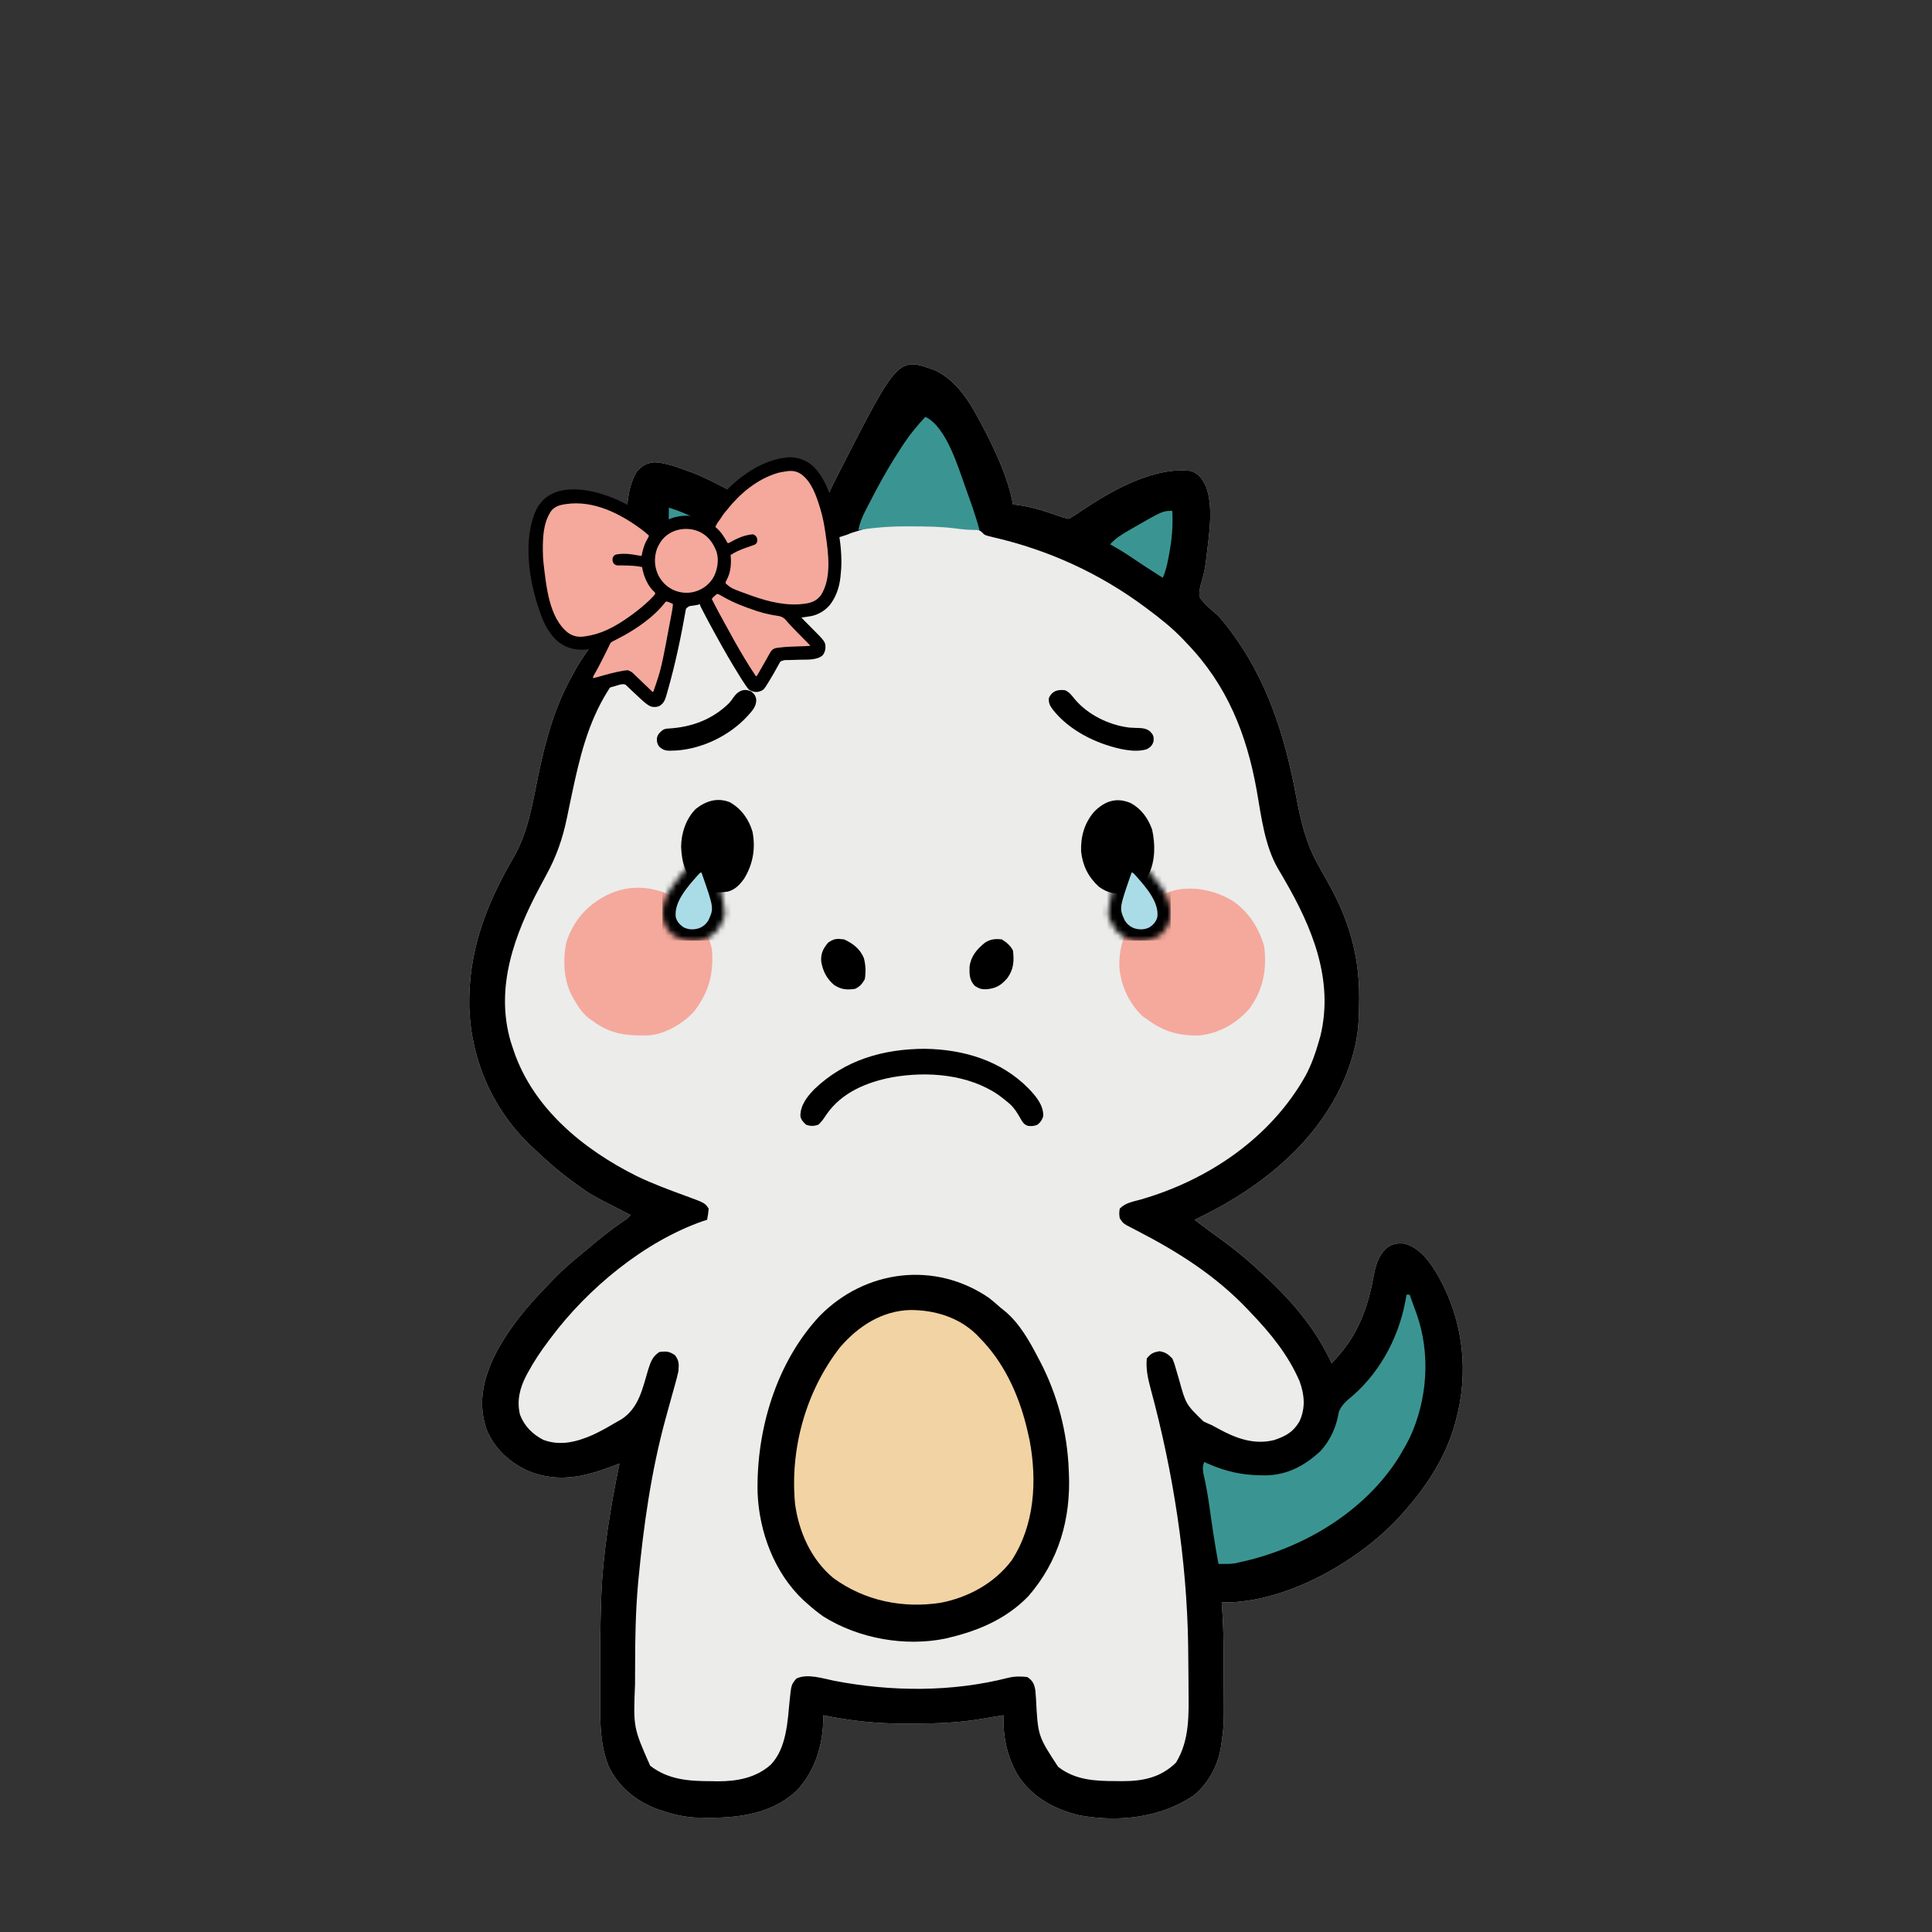<svg width="350" height="350" viewBox="0 0 350 350" fill="none" xmlns="http://www.w3.org/2000/svg">
<rect x="0" y="0" width="350" height="350" fill="#333333" stroke="none"/>
<path d="M169.371 67.068C173.751 69.12 176.186 73.702 178.315 77.825C178.412 78.013 178.509 78.2 178.61 78.393C180.67 82.411 182.71 86.934 183.51 91.39C183.72 91.412 183.931 91.433 184.148 91.456C186.87 91.799 189.333 92.593 191.908 93.517C192.748 93.798 192.748 93.798 193.611 93.988C194.257 93.641 194.819 93.288 195.415 92.869C195.779 92.626 196.143 92.384 196.508 92.142C196.792 91.954 196.792 91.954 197.08 91.763C202.222 88.411 209.535 84.481 215.834 85.329C217.299 85.946 217.848 86.802 218.501 88.187C219.828 91.843 219.082 96.555 218.63 100.319C218.594 100.625 218.559 100.93 218.522 101.244C218.354 102.562 218.165 103.827 217.771 105.097C217.447 106.177 217.21 107.003 217.277 108.13C218.109 109.35 219.126 110.207 220.249 111.151C221.054 111.875 221.707 112.702 222.364 113.559C222.494 113.728 222.624 113.897 222.757 114.07C229.535 123.025 232.745 133.221 234.793 144.159C235.653 148.723 236.577 152.838 238.923 156.906C239.17 157.349 239.415 157.792 239.66 158.236C240.028 158.902 240.398 159.567 240.771 160.231C244.371 166.647 246.268 173.244 246.229 180.626C246.228 180.837 246.228 181.048 246.227 181.265C246.212 184.384 246.103 187.359 245.273 190.385C245.219 190.587 245.164 190.789 245.109 190.997C241.763 203.092 232.444 212.095 221.831 218.165C220.054 219.165 218.255 220.106 216.412 220.978C218.091 222.244 219.771 223.505 221.48 224.73C224.388 226.842 227.087 229.18 229.688 231.657C229.861 231.821 230.034 231.986 230.212 232.156C234.717 236.477 238.613 241.241 241.232 246.953C245.591 242.574 247.683 237.552 248.773 231.535C249.168 229.436 249.606 227.55 251.226 226.047C252.401 225.274 253.085 225.192 254.509 225.307C257.383 226.119 259.197 228.821 260.624 231.278C265.084 239.295 266.155 248.483 263.744 257.343C263.692 257.538 263.639 257.733 263.585 257.934C261.796 264.343 258.087 269.802 253.643 274.66C253.427 274.897 253.21 275.134 252.988 275.378C245.709 282.982 233.625 289.827 222.953 290.274C222.408 290.264 221.863 290.255 221.318 290.245C221.338 290.509 221.358 290.773 221.379 291.045C221.565 293.623 221.656 296.186 221.665 298.772C221.666 298.961 221.667 299.151 221.668 299.346C221.672 300.348 221.675 301.35 221.676 302.353C221.677 303.166 221.681 303.978 221.688 304.791C221.749 312.562 221.749 312.562 221.241 316.055C221.21 316.273 221.179 316.492 221.147 316.717C220.591 319.957 218.841 323.142 216.292 325.237C210.279 329.333 202.612 330.164 195.541 328.866C190.956 327.759 186.852 325.527 184.303 321.452C182.373 318.007 181.718 314.669 181.778 310.737C181.477 310.787 181.477 310.787 181.17 310.838C180.243 310.992 179.315 311.144 178.387 311.296C178.072 311.349 177.756 311.402 177.432 311.456C173.637 312.073 169.92 312.234 166.083 312.234C165.317 312.234 164.551 312.239 163.785 312.245C158.82 312.261 154.024 311.742 149.164 310.737C149.16 311.02 149.156 311.303 149.152 311.595C149.014 316.333 147.633 320.835 144.348 324.392C139.243 329.124 132.465 329.479 125.88 329.266C123.832 329.143 121.953 328.704 120.014 328.054C119.7 327.949 119.385 327.845 119.061 327.737C115.177 326.28 111.979 323.669 110.22 319.885C108.758 316.176 108.713 312.284 108.72 308.348C108.72 307.988 108.72 307.629 108.719 307.258C108.719 306.499 108.72 305.739 108.721 304.98C108.722 303.848 108.721 302.717 108.719 301.585C108.718 297.84 108.76 294.1 108.885 290.357C108.896 290.025 108.907 289.692 108.918 289.35C109.219 281.218 110.586 273.099 112.222 265.136C112.072 265.194 111.923 265.252 111.769 265.312C106.304 267.424 101.444 268.776 95.751 266.516C92.365 264.957 89.668 262.55 88.195 259.095C86.583 254.517 87.413 250.327 89.376 246.053C91.873 240.918 95.544 236.566 99.523 232.523C99.806 232.229 100.088 231.935 100.371 231.641C101.851 230.123 103.385 228.736 105.044 227.417C105.627 226.947 106.198 226.474 106.764 225.985C108.721 224.292 110.732 222.742 112.857 221.266C113.659 220.727 113.659 220.727 114.242 220.112C114.059 220.019 113.876 219.927 113.688 219.831C106.878 216.363 106.878 216.363 104.141 214.34C103.838 214.119 103.535 213.897 103.223 213.669C100.991 212.01 98.937 210.196 96.925 208.279C96.682 208.055 96.439 207.83 96.189 207.599C89.25 200.992 85.366 192.074 85.011 182.547C84.786 172.353 88.035 163.889 93.131 155.166C95.683 150.672 96.469 145.556 97.494 140.555C98.789 134.275 100.435 128.193 103.563 122.561C103.797 122.121 103.797 122.121 104.036 121.672C105.896 118.303 108.33 115.277 110.815 112.351C110.956 112.184 111.097 112.017 111.243 111.844C111.918 111.062 112.597 110.342 113.39 109.678C114.876 108.476 114.876 108.476 115.477 106.754C115.323 105.747 115.075 104.787 114.819 103.801C113.77 98.4 112.4 90.425 115.361 85.42C116.377 84.314 117.009 83.94 118.517 83.742C120.631 83.816 122.658 84.626 124.632 85.329C124.908 85.427 125.183 85.524 125.467 85.625C127.483 86.409 129.401 87.41 131.325 88.396C131.615 88.543 131.906 88.691 132.206 88.842C133.566 89.55 134.819 90.256 136 91.238C138.001 92.936 138.001 92.936 140.505 93.352C142.414 92.979 144.202 92.332 146.02 91.655C147.248 91.266 148.46 91.152 149.742 91.102C149.776 90.894 149.81 90.685 149.845 90.471C150.036 89.635 150.315 88.974 150.694 88.205C150.832 87.927 150.969 87.649 151.111 87.362C151.26 87.066 151.41 86.771 151.564 86.466C151.719 86.159 151.873 85.851 152.033 85.535C162.696 64.657 162.696 64.657 169.371 67.068Z" fill="#ECECEB"/>
<path d="M169.371 67.068C173.751 69.12 176.186 73.702 178.315 77.825C178.412 78.013 178.509 78.2 178.61 78.393C180.67 82.411 182.71 86.934 183.51 91.39C183.72 91.412 183.931 91.433 184.148 91.456C186.87 91.799 189.333 92.593 191.908 93.517C192.748 93.798 192.748 93.798 193.611 93.988C194.257 93.641 194.819 93.288 195.415 92.869C195.779 92.626 196.143 92.384 196.508 92.142C196.792 91.954 196.792 91.954 197.08 91.763C202.222 88.411 209.535 84.481 215.834 85.329C217.299 85.946 217.848 86.802 218.501 88.187C219.828 91.843 219.082 96.555 218.63 100.319C218.594 100.625 218.559 100.93 218.522 101.244C218.354 102.562 218.165 103.827 217.771 105.097C217.447 106.177 217.21 107.003 217.277 108.13C218.109 109.35 219.126 110.207 220.249 111.151C221.054 111.875 221.707 112.702 222.364 113.559C222.494 113.728 222.624 113.897 222.757 114.07C229.535 123.025 232.745 133.221 234.793 144.159C235.653 148.723 236.577 152.838 238.923 156.906C239.17 157.349 239.415 157.792 239.66 158.236C240.028 158.902 240.398 159.567 240.771 160.231C244.371 166.647 246.268 173.244 246.229 180.626C246.228 180.837 246.228 181.048 246.227 181.265C246.212 184.384 246.103 187.359 245.273 190.385C245.219 190.587 245.164 190.789 245.109 190.997C241.763 203.092 232.444 212.095 221.831 218.165C220.054 219.165 218.255 220.106 216.412 220.978C218.091 222.244 219.771 223.505 221.48 224.73C224.388 226.842 227.087 229.18 229.688 231.657C229.861 231.821 230.034 231.986 230.212 232.156C234.717 236.477 238.613 241.241 241.232 246.953C245.591 242.574 247.683 237.552 248.773 231.535C249.168 229.436 249.606 227.55 251.226 226.047C252.401 225.274 253.085 225.192 254.509 225.307C257.383 226.119 259.197 228.821 260.624 231.278C265.084 239.295 266.155 248.483 263.744 257.343C263.692 257.538 263.639 257.733 263.585 257.934C261.796 264.343 258.087 269.802 253.643 274.66C253.427 274.897 253.21 275.134 252.988 275.378C245.709 282.982 233.625 289.827 222.953 290.274C222.408 290.264 221.863 290.255 221.318 290.245C221.338 290.509 221.358 290.773 221.379 291.045C221.565 293.623 221.656 296.186 221.665 298.772C221.666 298.961 221.667 299.151 221.668 299.346C221.672 300.348 221.675 301.35 221.676 302.353C221.677 303.166 221.681 303.978 221.688 304.791C221.749 312.562 221.749 312.562 221.241 316.055C221.21 316.273 221.179 316.492 221.147 316.717C220.591 319.957 218.841 323.142 216.292 325.237C210.279 329.333 202.612 330.164 195.541 328.866C190.956 327.759 186.852 325.527 184.303 321.452C182.373 318.007 181.718 314.669 181.778 310.737C181.477 310.787 181.477 310.787 181.17 310.838C180.243 310.992 179.315 311.144 178.387 311.296C178.072 311.349 177.756 311.402 177.432 311.456C173.637 312.073 169.92 312.234 166.083 312.234C165.317 312.234 164.551 312.239 163.785 312.245C158.82 312.261 154.024 311.742 149.164 310.737C149.16 311.02 149.156 311.303 149.152 311.595C149.014 316.333 147.633 320.835 144.348 324.392C139.243 329.124 132.465 329.479 125.88 329.266C123.832 329.143 121.953 328.704 120.014 328.054C119.7 327.949 119.385 327.845 119.061 327.737C115.177 326.28 111.979 323.669 110.22 319.885C108.758 316.176 108.713 312.284 108.72 308.348C108.72 307.988 108.72 307.629 108.719 307.258C108.719 306.499 108.72 305.739 108.721 304.98C108.722 303.848 108.721 302.717 108.719 301.585C108.718 297.84 108.76 294.1 108.885 290.357C108.896 290.025 108.907 289.692 108.918 289.35C109.219 281.218 110.586 273.099 112.222 265.136C112.072 265.194 111.923 265.252 111.769 265.312C106.304 267.424 101.444 268.776 95.751 266.516C92.365 264.957 89.668 262.55 88.195 259.095C86.583 254.517 87.413 250.327 89.376 246.053C91.873 240.918 95.544 236.566 99.523 232.523C99.806 232.229 100.088 231.935 100.371 231.641C101.851 230.123 103.385 228.736 105.044 227.417C105.627 226.947 106.198 226.474 106.764 225.985C108.721 224.292 110.732 222.742 112.857 221.266C113.659 220.727 113.659 220.727 114.242 220.112C114.059 220.019 113.876 219.927 113.688 219.831C106.878 216.363 106.878 216.363 104.141 214.34C103.838 214.119 103.535 213.897 103.223 213.669C100.991 212.01 98.937 210.196 96.925 208.279C96.682 208.055 96.439 207.83 96.189 207.599C89.25 200.992 85.366 192.074 85.011 182.547C84.786 172.353 88.035 163.889 93.131 155.166C95.683 150.672 96.469 145.556 97.494 140.555C98.789 134.275 100.435 128.193 103.563 122.561C103.797 122.121 103.797 122.121 104.036 121.672C105.896 118.303 108.33 115.277 110.815 112.351C110.956 112.184 111.097 112.017 111.243 111.844C111.918 111.062 112.597 110.342 113.39 109.678C114.876 108.476 114.876 108.476 115.477 106.754C115.323 105.747 115.075 104.787 114.819 103.801C113.77 98.4 112.4 90.425 115.361 85.42C116.377 84.314 117.009 83.94 118.517 83.742C120.631 83.816 122.658 84.626 124.632 85.329C124.908 85.427 125.183 85.524 125.467 85.625C127.483 86.409 129.401 87.41 131.325 88.396C131.615 88.543 131.906 88.691 132.206 88.842C133.566 89.55 134.819 90.256 136 91.238C138.001 92.936 138.001 92.936 140.505 93.352C142.414 92.979 144.202 92.332 146.02 91.655C147.248 91.266 148.46 91.152 149.742 91.102C149.776 90.894 149.81 90.685 149.845 90.471C150.036 89.635 150.315 88.974 150.694 88.205C150.832 87.927 150.969 87.649 151.111 87.362C151.26 87.066 151.41 86.771 151.564 86.466C151.719 86.159 151.873 85.851 152.033 85.535C162.696 64.657 162.696 64.657 169.371 67.068ZM154.202 96.562C152.769 97.193 151.225 97.524 149.714 97.922C141.667 100.06 134.1 103.382 127.23 108.13C127.065 108.242 126.901 108.354 126.731 108.47C124.323 110.117 122.059 111.894 119.864 113.817C119.466 114.166 119.064 114.512 118.663 114.857C115.378 117.732 112.835 120.924 110.49 124.581C110.382 124.749 110.274 124.916 110.163 125.089C106.496 130.885 104.97 137.374 103.571 144.004C103.522 144.239 103.472 144.473 103.42 144.715C103.173 145.884 102.928 147.053 102.691 148.224C101.94 151.868 100.797 155.167 99 158.439C98.746 158.913 98.492 159.387 98.239 159.862C98.052 160.209 98.052 160.209 97.862 160.564C93.235 169.207 89.622 178.832 92.523 188.709C92.641 189.076 92.762 189.442 92.885 189.808C92.945 189.991 93.005 190.174 93.067 190.362C96.636 200.866 105.751 208.28 115.405 213.086C118.285 214.466 121.267 215.575 124.267 216.665C127.695 217.924 127.695 217.924 128.384 218.958C128.276 220.022 128.276 220.022 128.096 220.978C127.842 221.057 127.589 221.136 127.328 221.218C116.698 224.938 106.468 233.429 99.811 242.335C99.685 242.502 99.559 242.668 99.429 242.84C98.017 244.707 96.738 246.605 95.627 248.667C95.532 248.841 95.438 249.015 95.341 249.194C94.161 251.463 93.587 253.778 94.207 256.293C94.984 258.35 96.501 259.866 98.456 260.854C101.511 261.985 104.44 261.226 107.345 259.966C108.629 259.368 109.861 258.7 111.076 257.972C111.589 257.665 112.111 257.374 112.634 257.085C115.782 254.991 116.409 251.487 117.45 248.04C117.893 246.659 118.219 245.745 119.437 244.933C120.696 244.77 121.255 244.791 122.305 245.528C123.06 246.603 122.987 247.098 122.901 248.396C122.729 249.182 122.542 249.936 122.32 250.706C122.26 250.923 122.2 251.14 122.138 251.363C122.009 251.825 121.88 252.287 121.75 252.748C121.408 253.96 121.078 255.175 120.746 256.39C120.681 256.627 120.616 256.865 120.549 257.11C117.958 266.59 116.572 276.483 115.649 286.259C115.616 286.603 115.616 286.603 115.583 286.953C115.142 291.959 115.054 296.97 115.055 301.992C115.054 303.019 115.049 304.046 115.043 305.073C114.723 312.939 114.723 312.939 117.783 319.875C121.12 322.458 124.851 322.674 128.907 322.678C129.276 322.686 129.644 322.693 130.024 322.7C133.507 322.711 136.971 322.078 139.64 319.684C142.514 316.675 142.679 311.824 143.067 307.898C143.355 305.19 143.355 305.19 144.258 304.099C146.226 303.115 149.118 304.085 151.149 304.496C161.485 306.477 172.421 306.565 182.678 303.943C183.805 303.668 184.96 303.671 186.107 303.81C187.076 304.472 187.327 305.004 187.55 306.119C187.601 306.62 187.641 307.123 187.674 307.625C188.025 314.484 188.025 314.484 191.681 320.063C194.754 322.496 198.464 322.671 202.233 322.66C202.577 322.665 202.92 322.67 203.274 322.675C207.076 322.677 210.255 322.032 213.038 319.323C215.578 315.185 215.346 310.436 215.311 305.758C215.308 305.183 215.306 304.608 215.303 304.033C215.294 302.419 215.277 300.806 215.257 299.192C215.253 298.829 215.249 298.465 215.245 298.09C215.013 282.545 212.521 266.597 208.457 251.61C207.955 249.716 207.571 248.049 207.753 246.087C208.488 245.202 208.933 244.977 210.062 244.789C211.164 244.972 211.574 245.308 212.371 246.087C212.762 247.021 212.762 247.021 213.064 248.119C213.182 248.522 213.301 248.925 213.421 249.327C213.482 249.535 213.543 249.743 213.605 249.958C214.834 254.404 214.834 254.404 218.024 257.505C218.536 257.758 219.061 257.984 219.586 258.209C219.94 258.397 220.291 258.589 220.64 258.784C223.86 260.554 227.161 261.803 230.851 260.876C232.923 260.171 234.285 259.428 235.406 257.506C236.526 255.08 236.333 252.728 235.442 250.254C233.365 245.42 230.124 241.481 226.513 237.718C226.344 237.539 226.175 237.361 226.001 237.177C220.22 231.099 213.48 226.823 206.07 222.995C205.735 222.82 205.4 222.645 205.055 222.465C204.604 222.233 204.604 222.233 204.144 221.996C203.424 221.555 203.424 221.555 202.847 220.689C202.738 219.824 202.738 219.824 202.847 218.958C203.854 217.907 205.26 217.685 206.617 217.316C218.892 213.789 230.23 206.11 236.539 194.829C237.589 192.856 238.314 190.798 238.923 188.653C239.021 188.311 239.119 187.969 239.22 187.616C241.655 177.472 237.691 167.954 232.665 159.323C232.538 159.102 232.411 158.881 232.28 158.653C232.044 158.245 231.805 157.839 231.56 157.437C229.087 153.166 228.518 148.012 227.674 143.236C225.852 132.994 222.272 124.056 214.969 116.5C214.737 116.254 214.506 116.008 214.268 115.755C212.353 113.764 210.252 112.085 208.042 110.439C207.763 110.23 207.763 110.23 207.479 110.017C199.225 103.873 189.973 99.64 179.944 97.331C178.397 96.961 178.397 96.961 177.905 96.439C176.971 95.557 175.484 95.654 174.256 95.521C173.767 95.467 173.767 95.467 173.267 95.411C170.452 95.131 167.65 95.057 164.822 95.052C164.618 95.051 164.413 95.05 164.203 95.049C159.051 95.028 159.051 95.028 154.202 96.562Z" fill="black"/>
<path d="M179.204 235.155C179.892 235.701 180.548 236.265 181.2 236.852C181.483 237.077 181.765 237.303 182.056 237.535C184.725 239.755 186.547 243.05 188.127 246.088C188.223 246.269 188.319 246.45 188.418 246.637C191.579 252.685 193.35 259.474 193.611 266.291C193.62 266.486 193.63 266.681 193.639 266.883C194.004 275.182 191.811 282.794 186.322 289.135C182.469 293.131 177.581 295.3 172.253 296.595C171.835 296.702 171.835 296.702 171.408 296.81C163.995 298.368 155.555 296.847 149.164 292.843C148.145 292.13 147.205 291.363 146.278 290.534C146.038 290.321 145.797 290.108 145.55 289.888C140.298 284.951 137.531 277.557 137.248 270.432C136.995 259.063 140.626 246.797 148.519 238.373C156.767 229.996 169.392 228.403 179.204 235.155Z" fill="#F2D3A3"/>
<path d="M179.204 235.155C179.892 235.701 180.548 236.265 181.2 236.852C181.483 237.077 181.765 237.303 182.056 237.535C184.725 239.755 186.547 243.05 188.127 246.088C188.223 246.269 188.319 246.45 188.418 246.637C191.579 252.685 193.35 259.474 193.611 266.291C193.62 266.486 193.63 266.681 193.639 266.883C194.004 275.182 191.811 282.794 186.322 289.135C182.469 293.131 177.581 295.3 172.253 296.595C171.835 296.702 171.835 296.702 171.408 296.81C163.995 298.368 155.555 296.847 149.164 292.843C148.145 292.13 147.205 291.363 146.278 290.534C146.038 290.321 145.797 290.108 145.55 289.888C140.298 284.951 137.531 277.557 137.248 270.432C136.995 259.063 140.626 246.797 148.519 238.373C156.767 229.996 169.392 228.403 179.204 235.155ZM152.159 244.103C145.984 252.043 143.084 262.467 144.033 272.45C144.71 277.531 146.983 282.589 150.986 285.889C156.622 290.008 163.554 291.418 170.422 290.357C175.422 289.396 180.169 286.801 183.256 282.704C187.45 276.296 187.907 268.244 186.513 260.857C186.388 260.26 186.251 259.668 186.107 259.075C186.059 258.875 186.011 258.674 185.961 258.467C184.483 252.494 181.819 246.729 177.448 242.336C177.278 242.156 177.108 241.976 176.933 241.79C173.683 238.618 169.322 237.319 164.899 237.321C159.769 237.454 155.421 240.284 152.159 244.103Z" fill="black"/>
<path d="M254.797 234.543C254.988 234.543 255.178 234.543 255.375 234.543C255.703 235.444 256.026 236.346 256.349 237.249C256.44 237.5 256.532 237.751 256.626 238.01C259.188 245.216 258.608 253.505 255.41 260.422C254.955 261.343 254.456 262.233 253.931 263.116C253.75 263.423 253.569 263.73 253.382 264.046C247.261 273.748 236.462 280.241 225.461 282.82C225.142 282.89 224.822 282.959 224.493 283.03C224.143 283.116 224.143 283.116 223.786 283.204C222.763 283.364 221.776 283.336 220.741 283.319C220.112 279.984 219.616 276.638 219.151 273.276C218.843 271.086 218.476 268.931 217.975 266.778C217.857 266.015 217.889 265.567 218.143 264.847C218.35 264.942 218.556 265.036 218.769 265.133C221.995 266.547 224.927 267.228 228.443 267.265C228.693 267.269 228.944 267.273 229.201 267.277C233.157 267.248 236.339 265.54 239.201 262.885C241.049 260.892 242.121 258.422 242.549 255.756C243.103 254.407 243.971 253.766 245.067 252.831C250.386 248.2 253.762 241.463 254.797 234.543Z" fill="#3A9592"/>
<path d="M123.117 163.039C126.261 165.155 128.089 168.236 128.961 171.914C129.345 176.217 128.451 179.702 125.786 183.17C123.89 185.347 120.585 187.288 117.676 187.555C113.701 187.697 110.589 187.414 107.315 184.901C107.082 184.746 107.082 184.746 106.845 184.587C105.585 183.66 104.823 182.51 104.05 181.168C103.953 180.999 103.855 180.83 103.755 180.656C102.089 177.629 101.932 174.031 102.597 170.674C103.922 166.739 106.318 163.983 109.985 162.137C114.403 159.986 118.974 160.589 123.117 163.039Z" fill="#F4A99C"/>
<path d="M223.519 163.342C226.274 165.313 228.121 168.219 229.025 171.494C229.531 175.679 228.818 179.478 226.225 182.881C223.817 185.53 220.722 187.255 217.121 187.596C213.427 187.636 210.701 186.834 207.753 184.613C207.378 184.363 207.378 184.363 206.996 184.108C204.517 181.76 203.082 178.575 202.778 175.188C202.676 171.268 203.993 167.656 206.671 164.771C207.862 163.658 209.194 162.844 210.639 162.101C210.831 162.002 211.022 161.903 211.219 161.801C215.136 160.158 220.077 161.121 223.519 163.342Z" fill="#F4A99C"/>
<path d="M148.208 203.771C148.852 203.262 149.273 202.562 149.73 201.889C152.51 197.872 157.079 196.008 161.74 195.138C168.086 194.044 175.409 194.625 180.841 198.329C181.422 198.752 181.978 199.189 182.528 199.651C182.658 199.759 182.788 199.867 182.922 199.978C183.874 200.844 184.471 201.917 185.098 203.027C185.467 203.571 185.641 203.768 186.254 203.967C186.922 204.038 187.336 204.007 187.958 203.746C188.543 203.272 188.757 202.916 188.999 202.201C189.033 200.155 187.685 198.625 186.345 197.199C181.357 192.13 174.572 190.108 167.562 190C160.02 190.025 153.117 191.99 147.57 197.272C146.238 198.631 144.982 200.209 145 202.187C145.126 202.92 145.52 203.265 146.05 203.771C146.814 204.026 147.45 204.023 148.208 203.771Z" fill="black"/>
<path d="M167.635 75.517C171.497 77.317 173.651 84.892 175.011 88.612C175.892 91.055 176.774 93.499 177.448 96.008C175.927 96.035 174.52 95.94 173.011 95.72C170.347 95.384 167.682 95.365 165.002 95.359C164.796 95.357 164.59 95.356 164.378 95.355C161.38 95.337 158.479 95.571 155.514 96.008C155.742 94.729 156.185 93.677 156.776 92.527C156.878 92.327 156.98 92.127 157.085 91.921C157.424 91.261 157.767 90.604 158.111 89.947C158.228 89.722 158.345 89.498 158.466 89.266C159.965 86.404 161.578 83.641 163.36 80.946C163.521 80.701 163.682 80.456 163.848 80.204C164.984 78.518 166.251 77.005 167.635 75.517Z" fill="#3A9592"/>
<path d="M204.921 145.523C206.798 146.594 207.974 148.233 208.707 150.247C209.297 152.851 209.314 155.891 208.136 158.325C207.029 160.062 205.712 161.216 203.712 161.812C201.885 162.015 200.602 161.731 199.095 160.658C197.174 158.922 196.136 156.846 195.851 154.263C195.765 151.554 196.424 149.162 198.193 147.075C200.139 145.096 202.3 144.361 204.921 145.523Z" fill="black"/>
<path d="M132.194 145.318C134.288 146.491 135.668 148.417 136.33 150.706C136.904 153.74 136.408 156.553 134.806 159.179C133.996 160.292 133.207 161.153 131.848 161.524C129.79 161.797 127.971 161.803 126.263 160.53C124.153 158.536 123.505 156.233 123.388 153.388C123.414 150.927 124.286 148.273 126.075 146.516C127.912 145.084 129.951 144.45 132.194 145.318Z" fill="black"/>
<path d="M212.371 92.545C212.519 95.183 212.308 97.632 211.83 100.229C211.78 100.503 211.73 100.776 211.678 101.058C211.435 102.316 211.187 103.498 210.64 104.667C208.633 103.407 206.653 102.115 204.692 100.786C203.527 100.002 202.341 99.29 201.115 98.606C202.116 97.478 203.27 96.79 204.561 96.044C204.885 95.855 204.885 95.855 205.216 95.662C210.641 92.545 210.641 92.545 212.371 92.545Z" fill="#3A9592"/>
<path d="M121.169 91.967C122.934 92.503 124.544 93.164 126.165 94.042C126.48 94.21 126.48 94.21 126.801 94.382C128.658 95.39 130.41 96.519 132.136 97.74C131.005 98.708 129.831 99.402 128.528 100.103C126.603 101.157 124.814 102.323 123.038 103.612C122.323 104.089 122.323 104.089 121.746 104.089C120.992 100.07 121.111 96.041 121.169 91.967Z" fill="#3A9592"/>
<path d="M152.916 170.182C154.535 170.924 155.802 171.898 156.498 173.564C156.83 174.848 156.877 176.089 156.668 177.397C156.148 178.264 155.83 178.682 154.937 179.129C153.472 179.369 152.337 179.269 151.094 178.426C149.738 177.275 149.072 175.922 148.767 174.181C148.678 172.718 149.111 171.863 150.03 170.759C151.14 170.02 151.595 170.012 152.916 170.182Z" fill="black"/>
<path d="M181.489 170.182C182.334 170.706 183.058 171.299 183.509 172.202C183.737 174.137 183.637 175.608 182.48 177.208C181.332 178.533 180.388 179.078 178.639 179.219C177.699 179.209 177.443 179.125 176.601 178.606C175.626 177.572 175.616 176.561 175.638 175.205C175.859 173.257 176.931 172.001 178.405 170.796C179.404 170.126 180.32 170.044 181.489 170.182Z" fill="black"/>
<path d="M192.928 125.04C193.721 125.346 194.186 126.04 194.696 126.651C196.985 129.395 200.769 131.332 204.532 131.801C204.851 131.825 205.169 131.842 205.489 131.856C205.589 131.86 205.69 131.865 205.794 131.869C205.992 131.877 206.19 131.882 206.388 131.886C207.136 131.909 207.746 132.024 208.328 132.489C208.416 132.59 208.416 132.59 208.506 132.694C208.598 132.795 208.598 132.795 208.691 132.899C209.024 133.347 209.037 133.841 208.964 134.362C208.731 135.034 208.394 135.408 207.701 135.744C205.502 136.412 202.479 135.642 200.378 134.938C200.247 134.894 200.247 134.894 200.114 134.85C196.576 133.641 193.08 131.504 190.844 128.694C190.791 128.627 190.738 128.561 190.683 128.492C190.179 127.836 189.917 127.226 190.024 126.421C190.605 125.209 191.524 124.874 192.928 125.04Z" fill="black"/>
<path d="M136.092 125.267C136.622 125.673 136.878 126.018 136.994 126.651C137.082 127.98 136.201 128.855 135.346 129.801C132.155 133.243 127.295 135.641 122.493 135.961C122.204 135.975 121.915 135.982 121.626 135.986C121.53 135.991 121.433 135.995 121.334 136C120.592 136.01 120.094 135.827 119.524 135.366C119.089 134.87 118.97 134.409 119.006 133.764C119.112 133.071 119.504 132.7 120.038 132.27C120.407 132.023 120.754 131.997 121.191 131.975C125.373 131.724 129.107 130.295 132.068 127.39C132.397 127.027 132.672 126.65 132.946 126.249C133.691 125.183 134.776 124.638 136.092 125.267Z" fill="black"/>
<mask id="mask0_635_2671" style="mask-type:alpha" maskUnits="userSpaceOnUse" x="194" y="145" width="19" height="26">
<path d="M201.625 145.003C199.609 144.951 197.798 145.58 196.327 146.849C195.48 147.602 194.934 148.41 194.469 149.396C194.427 149.485 194.385 149.574 194.342 149.665C193.737 151.23 193.98 153.076 194.724 154.55C195.03 155.13 195.368 155.656 195.843 156.134C195.917 156.209 195.99 156.284 196.065 156.362C197.297 157.561 199.074 158.437 200.896 158.499C201.103 158.501 201.31 158.5 201.517 158.498C201.588 158.497 201.66 158.497 201.733 158.496C201.907 158.495 202.081 158.494 202.255 158.492C202.232 158.58 202.209 158.668 202.186 158.759C200.363 165.744 200.363 165.744 201.974 168.285C202.693 169.349 204.018 170.109 205.329 170.41C207.063 170.643 208.61 170.386 210.064 169.462C211.174 168.643 211.875 167.357 212.057 166.072C212.432 162.393 209.216 159.034 206.835 156.387C207.023 156.096 207.219 155.812 207.419 155.529C208.448 154.034 208.99 152.237 208.56 150.472C208.042 148.58 206.905 146.989 205.095 145.943C203.996 145.379 202.879 145.067 201.625 145.003Z" fill="black"/>
</mask>
<g mask="url(#mask0_635_2671)">
<rect width="12.475" height="14.201" transform="matrix(-1 0 0 1 212.087 156.192)" fill="black"/>
<path d="M205.004 158.071C202.753 164.513 202.753 164.513 203.721 166.662C204.126 167.378 204.712 167.885 205.529 168.186C206.47 168.45 207.329 168.438 208.21 168.01C208.959 167.528 209.497 166.911 209.675 166.073C209.958 163.359 207.549 160.675 205.811 158.703C205.242 158.071 205.242 158.071 205.004 158.071Z" fill="#AADCE7"/>
</g>
<mask id="mask1_635_2671" style="mask-type:alpha" maskUnits="userSpaceOnUse" x="120" y="145" width="19" height="26">
<path d="M130.462 145.003C132.478 144.951 134.289 145.58 135.76 146.849C136.607 147.602 137.153 148.41 137.618 149.396C137.66 149.485 137.702 149.574 137.745 149.665C138.35 151.23 138.107 153.076 137.362 154.55C137.057 155.13 136.719 155.656 136.244 156.134C136.17 156.209 136.097 156.284 136.021 156.362C134.79 157.561 133.013 158.437 131.191 158.499C130.984 158.501 130.777 158.5 130.57 158.498C130.499 158.497 130.427 158.497 130.354 158.496C130.18 158.495 130.006 158.494 129.832 158.492C129.855 158.58 129.878 158.668 129.901 158.759C131.724 165.744 131.724 165.744 130.113 168.285C129.394 169.349 128.069 170.109 126.758 170.41C125.024 170.643 123.477 170.386 122.022 169.462C120.913 168.643 120.212 167.357 120.03 166.072C119.654 162.393 122.871 159.034 125.251 156.387C125.064 156.096 124.868 155.812 124.667 155.529C123.639 154.034 123.097 152.237 123.527 150.472C124.045 148.58 125.182 146.989 126.992 145.943C128.091 145.379 129.208 145.067 130.462 145.003Z" fill="black"/>
</mask>
<g mask="url(#mask1_635_2671)">
<rect x="120" y="156.192" width="12.475" height="14.201" fill="black"/>
<path d="M127.083 158.071C129.334 164.513 129.334 164.513 128.366 166.662C127.961 167.378 127.375 167.885 126.558 168.186C125.617 168.45 124.758 168.438 123.877 168.01C123.128 167.528 122.59 166.911 122.411 166.073C122.129 163.359 124.538 160.675 126.276 158.703C126.844 158.071 126.844 158.071 127.083 158.071Z" fill="#AADCE7"/>
</g>
<path d="M111.273 90.312C111.329 90.335 111.385 90.358 111.442 90.382C112.804 90.95 114.088 91.654 115.346 92.423C115.393 92.451 115.44 92.48 115.488 92.509C116.034 92.841 116.56 93.189 117.068 93.578C117.272 93.737 117.272 93.737 117.506 93.843C117.513 93.888 117.519 93.933 117.526 93.979C117.569 93.991 117.612 94.003 117.656 94.016C118.091 94.174 118.454 94.549 118.799 94.849C118.922 94.957 118.922 94.957 119.057 95.047C119.159 95.129 119.159 95.129 119.179 95.265C119.236 95.221 119.292 95.176 119.351 95.13C121.052 93.816 123.2 93.231 125.343 93.49C125.978 93.577 126.575 93.709 127.172 93.946C127.34 94.003 127.34 94.003 127.464 93.919C127.621 93.786 127.732 93.644 127.854 93.478C127.902 93.414 127.95 93.349 127.999 93.282C128.048 93.214 128.098 93.147 128.149 93.077C128.198 93.01 128.248 92.943 128.299 92.874C128.523 92.57 128.731 92.268 128.92 91.94C128.992 91.85 129.065 91.762 129.142 91.676C129.31 91.484 129.466 91.288 129.615 91.08C129.838 90.774 130.086 90.498 130.343 90.22C130.514 90.035 130.679 89.847 130.844 89.657C133.858 86.285 138.193 83.21 142.818 82.846C144.388 82.771 145.963 83.317 147.155 84.334C149.574 86.588 150.592 90.029 151.376 93.133C151.389 93.183 151.403 93.233 151.416 93.285C151.555 93.826 151.641 94.372 151.723 94.924C151.738 95.026 151.754 95.127 151.769 95.229C151.801 95.442 151.833 95.654 151.864 95.867C151.896 96.081 151.928 96.295 151.961 96.509C152.16 97.815 152.329 99.111 152.39 100.432C152.392 100.484 152.395 100.537 152.397 100.591C152.411 100.885 152.418 101.178 152.422 101.471C152.423 101.557 152.424 101.643 152.425 101.732C152.431 102.609 152.368 103.476 152.274 104.348C152.269 104.405 152.263 104.463 152.257 104.522C152.083 106.151 151.601 107.74 150.684 109.109C150.646 109.165 150.609 109.221 150.571 109.279C149.733 110.471 148.37 111.321 146.948 111.613C146.359 111.715 145.768 111.797 145.176 111.876C145.33 112.034 145.484 112.193 145.639 112.351C145.687 112.401 145.734 112.45 145.784 112.501C146.079 112.803 146.375 113.103 146.674 113.401C149.522 116.245 149.522 116.245 149.54 117.355C149.495 117.892 149.347 118.356 148.983 118.761C147.889 119.634 146.185 119.477 144.865 119.515C144.696 119.521 144.527 119.526 144.358 119.532C143.816 119.55 143.275 119.567 142.733 119.579C142.034 119.574 142.034 119.574 141.405 119.823C141.294 119.967 141.214 120.112 141.131 120.274C141.067 120.386 141.003 120.499 140.939 120.611C140.868 120.738 140.798 120.865 140.728 120.993C140.328 121.727 139.907 122.451 139.472 123.166C139.446 123.209 139.42 123.252 139.393 123.296C138.343 125.027 138.343 125.027 137.431 125.31C136.832 125.436 136.321 125.304 135.79 125.007C135.512 124.795 135.323 124.502 135.124 124.217C135.093 124.173 135.062 124.128 135.031 124.082C134.684 123.581 134.359 123.067 134.037 122.549C134.004 122.497 133.972 122.445 133.938 122.391C132.494 120.069 131.127 117.705 129.815 115.306C129.633 114.975 129.45 114.644 129.267 114.313C128.65 113.197 128.052 112.073 127.467 110.94C127.418 110.846 127.418 110.846 127.368 110.749C127.275 110.571 127.184 110.393 127.092 110.214C127.05 110.134 127.05 110.134 127.008 110.052C126.905 109.849 126.819 109.68 126.785 109.453C126.718 109.475 126.651 109.496 126.581 109.518C126.333 109.588 126.095 109.633 125.84 109.67C125.753 109.683 125.665 109.695 125.575 109.709C125.484 109.722 125.392 109.735 125.301 109.747C125.208 109.761 125.115 109.774 125.022 109.788C124.796 109.821 124.569 109.853 124.343 109.885C124.336 109.925 124.329 109.964 124.322 110.005C123.422 115.116 122.369 120.232 120.934 125.223C120.875 125.43 120.818 125.636 120.761 125.843C120.522 126.692 120.289 127.401 119.493 127.871C119.015 128.114 118.451 128.141 117.94 127.994C117.15 127.669 116.512 127.014 115.887 126.448C115.839 126.404 115.79 126.36 115.74 126.315C115.251 125.871 114.771 125.418 114.295 124.961C114.214 124.884 114.134 124.807 114.053 124.73C113.978 124.658 113.903 124.586 113.828 124.514C113.727 124.418 113.625 124.325 113.522 124.232C113.438 124.144 113.438 124.144 113.352 124.055C112.793 123.768 111.917 124.157 111.343 124.314C111.252 124.338 111.16 124.363 111.068 124.387C110.683 124.49 110.299 124.594 109.915 124.698C108.043 125.206 108.043 125.206 107.237 125.328C107.159 125.34 107.159 125.34 107.078 125.353C106.492 125.43 105.981 125.315 105.489 124.989C104.979 124.554 104.786 124.044 104.726 123.385C104.68 122.344 105.454 121.242 105.914 120.348C105.946 120.286 105.977 120.225 106.01 120.161C106.457 119.287 106.918 118.421 107.379 117.555C107.329 117.561 107.279 117.568 107.227 117.574C104.894 117.868 103.117 117.729 101.191 116.3C99.583 115.03 98.525 112.952 97.878 111.045C97.823 110.882 97.765 110.72 97.707 110.558C95.828 105.196 94.674 97.628 97.161 92.317C97.901 90.894 98.918 89.902 100.398 89.28C100.459 89.254 100.521 89.228 100.584 89.201C103.86 87.979 108.165 89.011 111.273 90.312Z" fill="black"/>
<path d="M102.392 91.338C102.438 91.331 102.484 91.325 102.531 91.317C107.534 90.59 112.341 93.026 116.252 95.937C116.565 96.172 116.868 96.417 117.161 96.678C117.221 96.732 117.221 96.732 117.283 96.787C117.376 96.87 117.469 96.953 117.562 97.037C117.489 97.307 117.356 97.523 117.213 97.763C116.686 98.682 116.42 99.68 116.228 100.716C115.913 100.673 115.599 100.629 115.288 100.567C114.214 100.357 113.122 100.244 112.033 100.39C111.974 100.397 111.915 100.404 111.854 100.411C111.572 100.457 111.383 100.507 111.184 100.719C110.943 101.067 110.922 101.276 110.994 101.684C111.075 101.992 111.215 102.161 111.482 102.329C111.827 102.483 112.193 102.443 112.563 102.434C113.234 102.428 113.899 102.445 114.569 102.494C114.645 102.499 114.721 102.504 114.8 102.509C115.313 102.548 115.812 102.623 116.317 102.721C116.327 102.783 116.337 102.845 116.348 102.909C116.635 104.449 117.368 106.21 118.576 107.264C118.68 107.384 118.68 107.384 118.705 107.513C118.622 107.754 118.454 107.915 118.281 108.095C118.241 108.137 118.202 108.179 118.161 108.222C117.348 109.067 116.455 109.844 115.532 110.566C115.483 110.604 115.434 110.642 115.384 110.682C112.741 112.737 109.705 114.705 106.338 115.223C106.238 115.239 106.139 115.255 106.04 115.272C104.867 115.47 103.896 115.322 102.898 114.63C99.438 111.921 98.964 106.135 98.471 102.098C98.385 101.339 98.344 100.583 98.342 99.819C98.341 99.692 98.341 99.692 98.34 99.562C98.332 97.396 98.442 94.843 99.619 92.946C99.651 92.881 99.683 92.816 99.716 92.749C100.369 91.789 101.304 91.498 102.392 91.338Z" fill="#F4A99C"/>
<path d="M142.246 85.419C142.331 85.405 142.417 85.391 142.504 85.376C143.527 85.22 144.346 85.347 145.196 85.942C147.033 87.309 147.882 89.818 148.534 91.927C148.573 92.055 148.573 92.055 148.614 92.186C149.042 93.606 149.315 95.038 149.526 96.505C149.539 96.592 149.552 96.679 149.565 96.769C150.065 100.214 150.713 104.773 148.69 107.873C147.96 108.8 147.084 109.184 145.941 109.347C145.894 109.354 145.847 109.361 145.798 109.368C142.6 109.826 139.319 109.036 136.311 107.97C136.245 107.946 136.178 107.922 136.109 107.898C132.496 106.601 132.496 106.601 131.48 105.703C131.428 105.561 131.428 105.561 131.504 105.339C131.547 105.252 131.591 105.165 131.635 105.078C131.681 104.984 131.726 104.889 131.77 104.794C131.793 104.747 131.815 104.7 131.838 104.652C132.423 103.372 132.491 101.929 132.356 100.55C132.724 100.307 133.095 100.09 133.495 99.902C133.549 99.877 133.604 99.852 133.659 99.825C134.529 99.428 135.439 99.116 136.343 98.806C136.402 98.786 136.46 98.765 136.521 98.744C136.572 98.727 136.623 98.71 136.675 98.692C136.877 98.606 136.985 98.493 137.106 98.314C137.227 98.012 137.197 97.716 137.111 97.408C136.946 97.103 136.781 96.947 136.465 96.807C136.252 96.797 136.052 96.829 135.842 96.865C135.783 96.875 135.723 96.884 135.661 96.894C134.457 97.109 133.324 97.641 132.267 98.244C132.032 98.37 132.032 98.37 131.828 98.401C131.8 98.35 131.8 98.35 131.772 98.299C131.221 97.312 130.649 96.378 129.783 95.635C129.66 95.52 129.66 95.52 129.561 95.326C129.606 95.319 129.651 95.312 129.698 95.305C129.71 95.263 129.722 95.22 129.734 95.176C129.796 95.006 129.871 94.884 129.975 94.737C130.011 94.685 130.047 94.634 130.085 94.581C130.142 94.499 130.142 94.499 130.201 94.417C130.28 94.305 130.358 94.193 130.437 94.081C130.493 94.001 130.493 94.001 130.551 93.919C130.673 93.742 130.79 93.562 130.905 93.381C131.068 93.128 131.248 92.901 131.448 92.674C131.58 92.521 131.707 92.365 131.833 92.207C134.118 89.353 137.197 86.803 140.739 85.73C140.819 85.705 140.899 85.68 140.981 85.654C141.396 85.541 141.822 85.484 142.246 85.419Z" fill="#F4A99C"/>
<path d="M129.853 107.606C130.074 107.606 130.218 107.664 130.408 107.773C130.46 107.803 130.512 107.832 130.565 107.862C130.62 107.894 130.675 107.926 130.732 107.958C130.849 108.024 130.966 108.09 131.083 108.156C131.141 108.188 131.199 108.221 131.259 108.254C133.076 109.266 135.019 109.999 136.989 110.654C137.077 110.684 137.077 110.684 137.167 110.714C137.883 110.952 138.603 111.133 139.341 111.289C139.466 111.315 139.466 111.315 139.592 111.342C139.969 111.42 140.344 111.49 140.726 111.538C141.573 111.65 141.999 111.869 142.537 112.534C142.739 112.779 142.96 113.007 143.177 113.239C143.269 113.338 143.36 113.437 143.452 113.537C144.125 114.263 144.828 114.961 145.526 115.663C145.827 115.965 146.126 116.268 146.422 116.573C146.457 116.609 146.492 116.645 146.527 116.681C146.761 116.924 146.761 116.924 146.773 117C146.214 117.05 145.657 117.07 145.097 117.083C143.721 117.118 142.336 117.158 140.971 117.343C140.909 117.351 140.848 117.358 140.784 117.366C140.318 117.437 139.98 117.586 139.687 117.965C139.584 118.121 139.49 118.28 139.398 118.443C139.369 118.493 139.341 118.543 139.311 118.594C139.225 118.747 139.141 118.9 139.058 119.054C138.799 119.526 138.535 119.994 138.262 120.458C138.097 120.74 137.934 121.022 137.773 121.307C137.281 122.174 137.281 122.174 137.073 122.478C137.028 122.484 136.983 122.491 136.936 122.498C135.51 120.389 134.221 118.204 132.976 115.984C132.935 115.911 132.935 115.911 132.893 115.837C132.098 114.419 131.32 112.992 130.545 111.563C130.504 111.488 130.464 111.414 130.422 111.337C129.914 110.401 129.418 109.46 128.942 108.507C129.109 108.275 129.271 108.101 129.495 107.924C129.689 107.78 129.689 107.78 129.853 107.606Z" fill="#F4A99C"/>
<path d="M120.795 108.966C121.022 109.017 121.229 109.113 121.44 109.207C121.507 109.237 121.507 109.237 121.576 109.267C121.686 109.315 121.796 109.363 121.906 109.412C121.882 110.039 121.76 110.647 121.645 111.261C121.634 111.32 121.623 111.38 121.611 111.441C119.791 121.199 119.791 121.199 118.349 125.326C118.305 125.333 118.26 125.34 118.213 125.347C118.088 125.237 117.971 125.126 117.854 125.008C117.78 124.936 117.707 124.863 117.633 124.79C117.594 124.753 117.556 124.715 117.517 124.676C117.332 124.495 117.144 124.318 116.955 124.141C116.675 123.876 116.396 123.61 116.119 123.342C116.017 123.245 115.916 123.147 115.815 123.049C115.729 122.966 115.643 122.883 115.557 122.8C115.406 122.654 115.255 122.508 115.103 122.362C115.031 122.293 115.031 122.293 114.958 122.222C114.418 121.697 114.418 121.697 113.731 121.417C113.523 121.424 113.335 121.442 113.131 121.475C113.068 121.485 113.006 121.495 112.942 121.505C111.368 121.77 109.802 122.209 108.27 122.654C107.98 122.739 107.7 122.809 107.399 122.844C107.453 122.511 107.605 122.257 107.779 121.974C108.136 121.375 108.457 120.761 108.773 120.14C108.846 119.998 108.918 119.856 108.992 119.715C109.221 119.269 109.447 118.821 109.671 118.372C109.736 118.241 109.801 118.111 109.867 117.981C110.013 117.69 110.158 117.399 110.295 117.103C110.318 117.055 110.341 117.006 110.364 116.957C110.425 116.83 110.484 116.702 110.543 116.574C110.722 116.315 110.922 116.214 111.199 116.083C111.333 116.016 111.466 115.949 111.599 115.881C111.673 115.843 111.747 115.806 111.824 115.767C114.964 114.171 118.393 111.879 120.556 109.055C120.657 108.971 120.657 108.971 120.795 108.966Z" fill="#F4A99C"/>
<path d="M127.094 96.527C128.375 97.261 129.195 98.402 129.731 99.756C129.752 99.807 129.773 99.859 129.795 99.912C130.158 101.057 130.082 102.314 129.722 103.447C129.703 103.512 129.683 103.578 129.663 103.645C129.222 104.995 128.239 106.086 126.99 106.747C125.553 107.47 124.057 107.585 122.526 107.09C121.034 106.569 119.925 105.541 119.22 104.131C118.523 102.58 118.471 101.018 119.016 99.418C119.176 99.006 119.385 98.634 119.623 98.262C119.652 98.216 119.68 98.17 119.71 98.122C121.303 95.751 124.679 95.19 127.094 96.527Z" fill="#F4A99C"/>
</svg>
